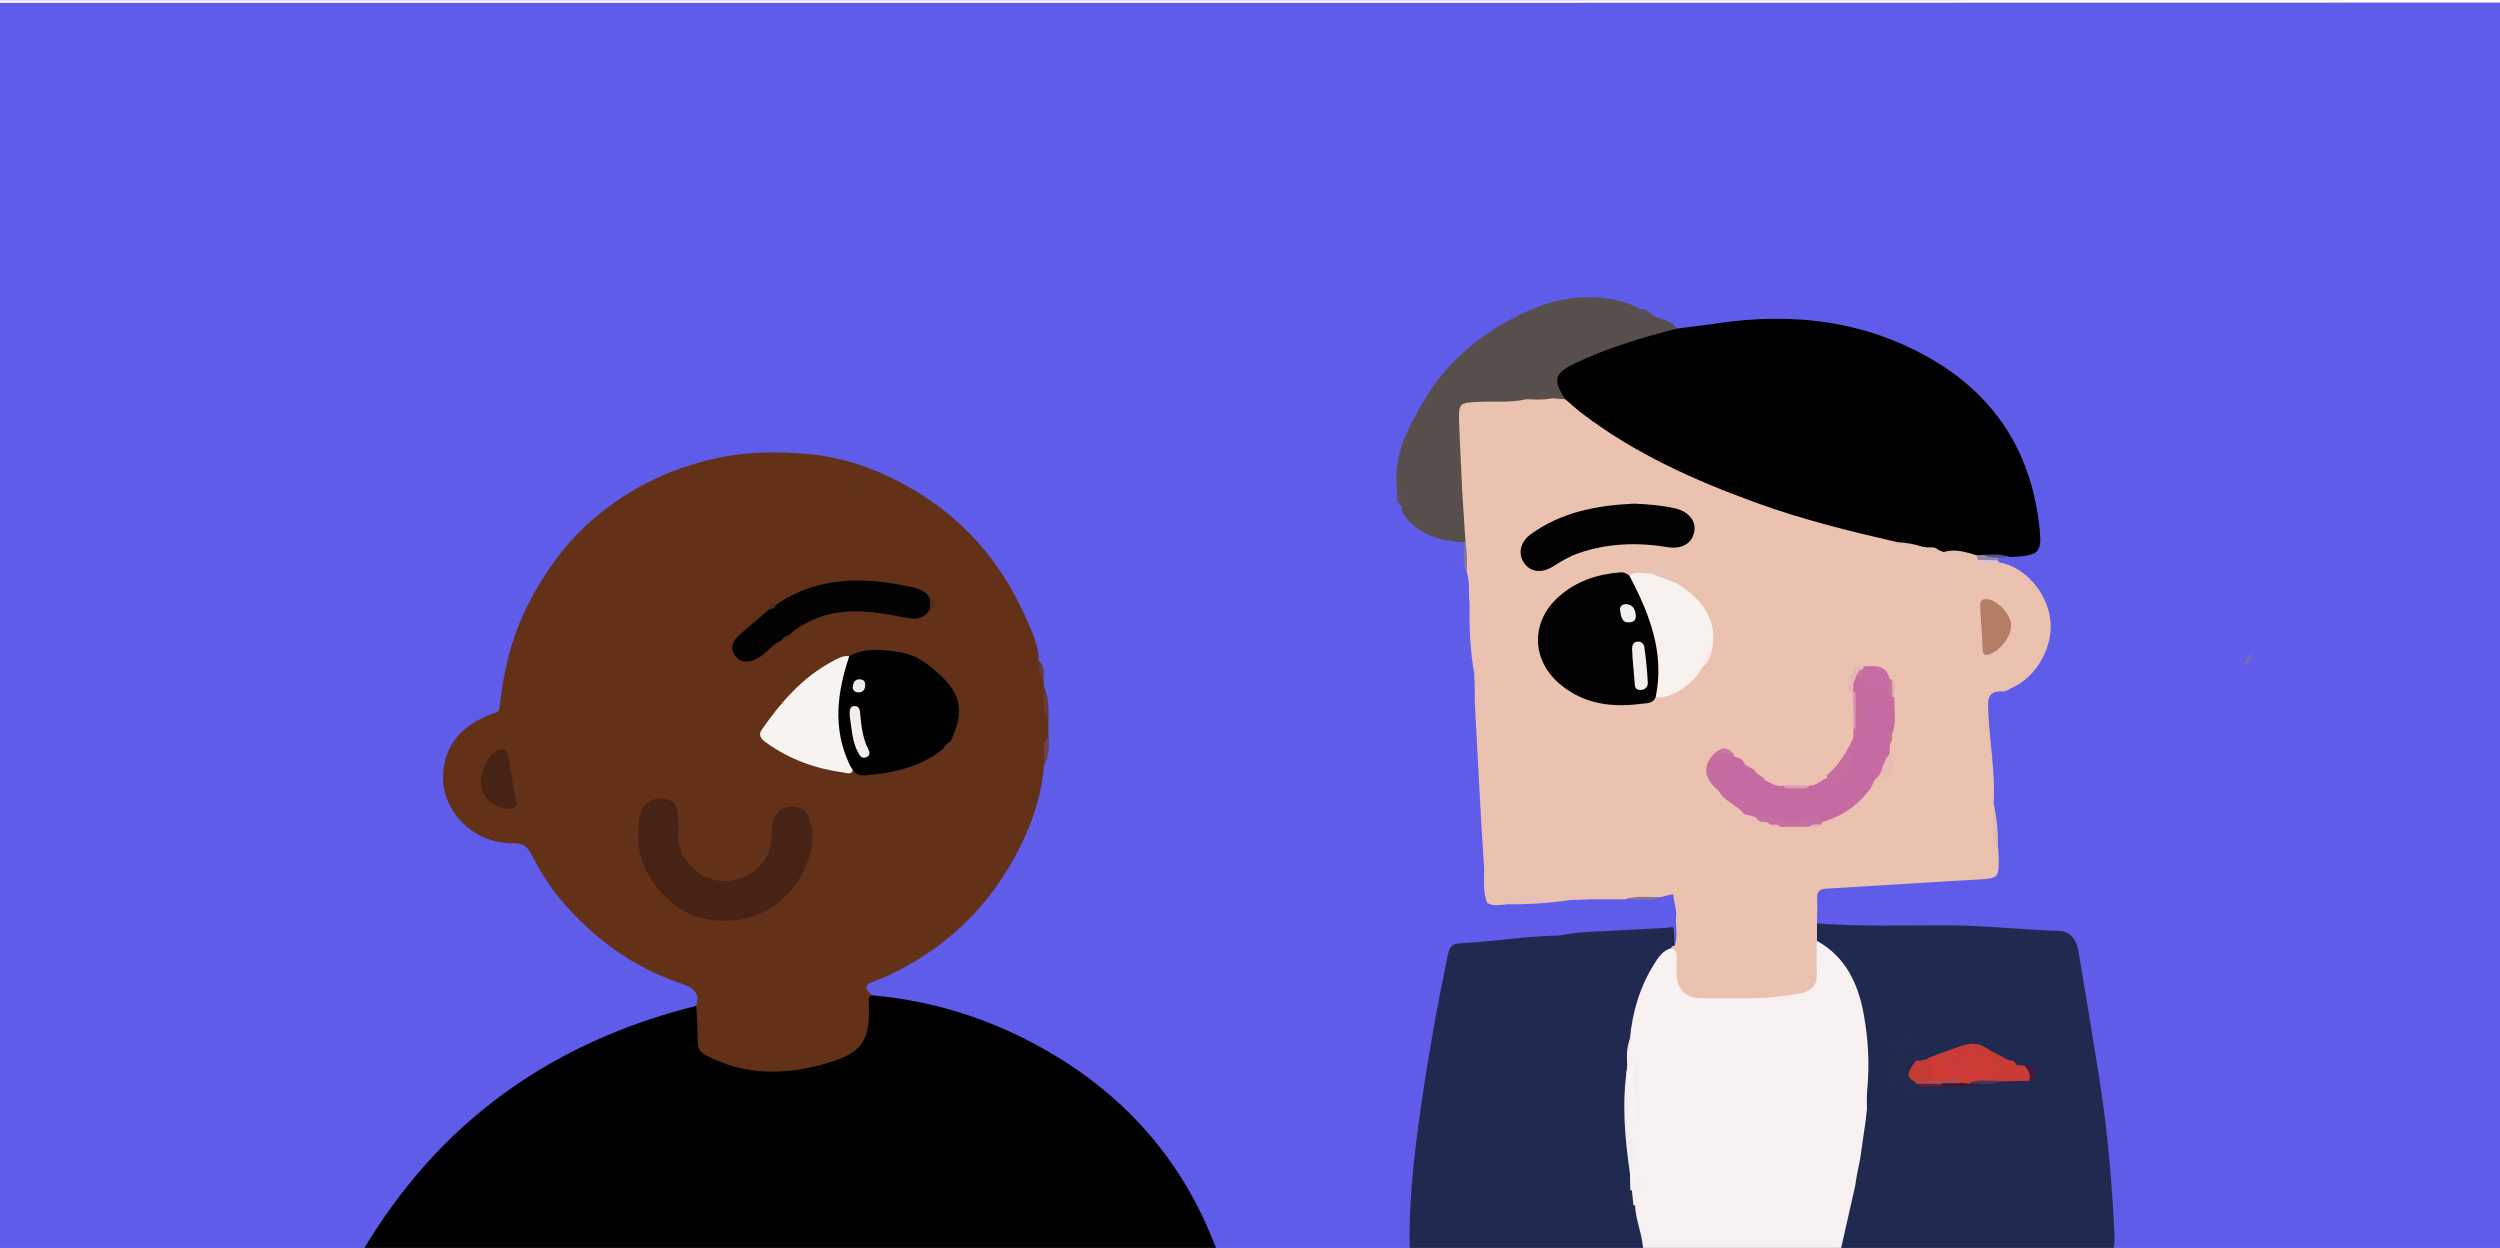 <svg width="595" height="297" viewBox="0 0 595 297" fill="none" xmlns="http://www.w3.org/2000/svg">
<rect x="0" y="0" width="595" height="297" fill="#808080" stroke="none"/>
<g clip-path="url(#clip0_5484_43208)">
<rect width="595" height="297" fill="#5F5CE9"/>
<g clip-path="url(#clip1_5484_43208)">
<path d="M207.622 236.895C223.51 238.287 238.213 243.336 251.732 251.605C266.795 260.827 278.434 273.347 286.134 289.344C287.498 292.178 288.606 295.115 289.842 298H86.159C104.313 267.139 131.144 248.024 165.701 239.394C166.937 240.399 166.654 241.816 166.705 243.104C166.988 250.059 167.194 250.549 173.915 252.481C183.262 255.186 192.378 254.387 201.133 249.956C204.867 248.076 206.798 245.396 206.18 241.094C206.025 240.09 205.948 239.034 206.077 238.029C206.18 237.179 206.412 236.303 207.622 236.87V236.895Z" fill="#010101"/>
<path d="M432.393 219.79C442.667 220.512 452.942 220.254 463.216 220.228C472.177 220.228 481.035 221.285 489.97 221.542C492.906 221.619 494.245 223.861 494.682 226.437C496.408 236.535 498.03 246.633 499.652 256.731C501.583 268.89 502.639 281.152 503.231 293.44C503.309 294.986 503.334 296.532 502.768 298H437.955C437.286 296.712 437.646 295.372 437.955 294.11C438.985 290.091 438.985 285.789 440.942 282.003C440.788 281.307 442.487 283.007 441.663 281.436C441.38 280.895 441.148 280.328 441.122 279.684C441.38 278.035 440.839 276.129 442.667 275.021C443.414 275.202 442.951 276.103 443.414 276.361C443.208 275.227 442.616 274.197 442.255 273.064C442.178 270.822 442.255 268.633 443.388 266.598C443.44 266.16 444.367 267.036 444.109 266.082C443.878 265.258 443.62 264.434 443.44 263.584C443.157 262.064 443.234 260.544 443.388 258.998C444.187 251.064 443.44 243.284 440.968 235.685C439.861 232.259 437.723 229.579 435.174 227.132C434.067 226.076 432.882 225.097 431.955 223.861C431.415 222.418 431.209 221.001 432.393 219.765V219.79Z" fill="#202A50"/>
<path d="M335.522 298C335.213 286.897 336.423 275.897 337.968 264.923C339.745 252.249 342.011 239.678 344.612 227.132C345.024 225.226 345.668 224.608 347.547 224.505C355.427 224.093 363.229 222.779 371.134 222.65C374.868 222.083 378.731 222.856 382.413 221.568C387.228 221.31 392.018 221.053 396.833 220.821C397.399 220.795 398.352 220.126 398.378 221.491C397.914 222.676 398.249 223.938 398.172 225.149C398.223 225.458 398.172 225.767 398.017 226.05C392.507 230.919 390.498 237.462 389.185 244.341C388.979 245.448 388.825 246.556 388.593 247.638C387.975 249.596 388.387 251.605 388.181 253.589C388.181 253.949 388.078 254.284 388.001 254.645C387.46 260.518 387.305 266.366 388.129 272.214C388.438 274.326 387.923 276.49 388.696 278.551C388.953 279.916 388.876 281.307 388.902 282.698C388.979 283.935 388.619 285.249 389.468 286.382C389.649 286.665 389.803 286.949 389.932 287.258C390.73 289.654 391.065 292.152 391.657 294.574C391.94 295.759 392.043 296.97 391.116 297.974H335.574L335.522 298Z" fill="#202A50"/>
<path d="M391.065 298C391.116 294.213 389.314 290.735 389.159 286.974C387.769 285.3 389.365 284.089 389.906 282.595C389.468 282.93 389.262 283.368 388.799 283.471C388.49 283.471 388.232 283.419 388.001 283.239C388.001 281.899 387.949 280.534 387.923 279.195C388.181 270.771 386.147 262.399 387.28 253.923L387.151 253.743L387.28 253.563C388.232 251.553 387.151 249.312 387.923 247.277C388.49 240.914 390.267 234.912 393.666 229.476C394.67 227.854 395.777 226.179 397.837 225.612C398.661 225.355 399.228 225.612 399.614 226.385C399.923 227.029 400 227.75 400.077 228.472C400.824 236.406 400.901 236.509 408.961 236.483C414.6 236.483 420.24 236.664 425.853 235.788C430.643 235.041 431.338 234.294 431.441 229.502C431.492 227.622 430.926 225.561 432.419 223.912C439.295 227.725 442.23 234.113 443.569 241.378C444.651 247.329 444.985 253.382 444.393 259.462C444.239 260.982 444.342 262.527 444.342 264.073C444.445 264.846 444.779 265.644 444.084 266.314L443.08 273.295C443.234 273.888 443.415 274.48 442.874 274.996C442.539 276.696 442.204 278.37 441.87 280.07C441.998 280.663 442.204 281.255 441.638 281.771C440.428 287.155 439.217 292.564 437.981 297.948H391.065V298Z" fill="#F7F2F1"/>
<path d="M605.228 298C605.228 200.135 605.228 102.27 605.305 4.431C605.305 1.262 604.507 0.618 601.442 0.618C396.962 0.696 192.507 0.67 -11.974 0.67C-11.845 0.489 -12.283 0.026 -11.665 0.052C-10.841 0.077 -10.017 0.052 -9.193 0.052C194.824 0.052 398.841 0.077 602.859 0C605.253 0 605.923 0.309 605.923 2.937C605.846 100.364 605.846 197.791 605.82 295.218C605.82 296.119 606.541 297.304 605.253 298H605.228Z" fill="white"/>
<path d="M207.622 236.896C207.133 237.05 206.721 237.205 206.746 237.926C207.261 248.024 205.382 250.806 195.21 253.486C186.043 255.881 176.979 255.804 168.276 251.296C166.757 250.523 166.164 249.982 166.087 247.973C165.984 245.139 165.907 242.254 165.701 239.394C166.757 235.994 164.594 234.912 161.916 234.01C150.508 230.146 141.213 223.268 133.436 214.123C130.604 210.8 128.466 207.116 126.458 203.329C125.454 201.423 124.475 200.65 122.312 200.702C112.064 200.856 105.034 192.407 105.446 184.498C105.781 178.135 108.845 172.983 117.317 169.815C118.089 169.531 118.759 169.583 118.887 168.424C119.377 164.07 120.072 159.768 121.231 155.492C123.368 147.532 127.076 140.396 131.865 133.724C136.526 127.258 142.32 121.977 148.963 117.778C155.53 113.631 162.662 110.771 170.387 109.071C177.829 107.448 185.271 107.422 192.687 108.092C201.004 108.865 208.832 111.724 216.094 115.795C228.891 122.982 238.161 133.492 244.084 146.888C245.526 150.185 247.251 153.508 247.225 157.269C247.843 158.454 247.483 159.923 248.307 161.056C248.358 161.855 248.41 162.653 248.461 163.452C249.157 165.899 248.255 168.578 249.517 170.922C249.517 172.339 249.517 173.782 249.517 175.199C248.642 177.414 249.054 179.836 248.487 182.103C247.74 191.248 244.341 199.543 239.603 207.245C232.883 218.193 223.535 226.36 211.896 231.924C210.635 232.516 209.296 233.109 208.06 233.547C205.33 234.526 206.051 235.505 207.493 236.87L207.622 236.896Z" fill="#633018"/>
<path d="M432.394 223.964C432.394 226.54 432.239 229.116 432.394 231.666C432.574 234.474 431.261 235.839 428.66 236.354C424.128 237.256 419.545 237.668 414.935 237.591C411.536 237.539 408.163 237.617 404.764 237.591C401.211 237.539 399.099 235.401 399.048 231.872C399.048 230.533 399.048 229.193 399.048 227.879C399.048 226.9 398.944 226.024 397.811 225.689C397.811 225.535 397.811 225.38 397.889 225.252C398.043 224.942 398.249 224.891 398.558 225.071C399.537 222.547 398.532 219.893 398.996 217.343C398.713 216.132 399.717 216.055 400.438 215.823C401.159 215.591 401.828 215.411 401.751 214.458C400.412 213.53 399.511 211.418 397.348 212.964C396.653 213.144 395.932 213.35 395.236 213.53C392.404 214.252 389.469 213.324 386.61 214.046C383.778 214.046 380.945 214.046 378.113 214.046C377.417 213.196 376.207 213.711 375.46 213.015C374.945 212.552 374.971 211.521 374.327 211.444C373.684 211.367 373.89 212.371 373.504 212.783C373.323 213.015 373.091 213.196 372.834 213.324C370.903 213.891 369.332 212.242 367.452 212.5C366.242 212.655 364.98 212.217 363.847 212.989C363.59 213.118 363.306 213.221 363.023 213.273C360.603 213.015 360.345 211.315 360.68 209.357C359.598 209.538 359.186 210.336 358.517 210.723C357.796 211.263 356.483 210.929 356.354 212.268C355.865 213.402 355.736 214.896 353.959 214.818C352.749 212.011 353.393 208.997 353.187 206.086C352.337 193.566 351.77 181.02 351.075 168.475C351.719 167.625 351.745 166.8 350.998 166.002V163.555C351.77 162.705 351.873 161.88 350.921 161.082C350.818 160.927 350.818 160.772 350.921 160.618C350.612 156.187 350.354 151.756 350.354 147.325C350.354 146.14 350.612 144.878 349.788 143.796C349.427 141.272 349.917 138.696 349.118 136.223C348.475 133.853 349.041 131.457 348.758 129.061C346.955 126.305 347.522 123.188 347.522 120.199C347.522 118.782 347.676 117.366 347.161 116C346.826 113.939 347.161 111.853 346.878 109.792C347.007 106.623 346.183 103.481 346.26 100.312C346.337 96.139 347.625 94.773 351.771 94.671C355.556 94.567 359.341 94.748 363.1 94.129C365.135 94.233 367.169 94.181 369.203 94.155C370.259 94.001 371.289 94.207 372.319 94.336C373.246 94.542 373.993 95.083 374.714 95.675C384.035 103.584 394.747 109.148 405.897 113.939C419.699 119.89 433.964 124.27 448.668 127.335C449.775 127.567 450.882 127.747 451.861 128.391C453.457 129.937 455.543 129.138 457.397 129.473C457.68 129.499 457.963 129.576 458.247 129.679C459.225 130.22 460.255 130.555 461.414 130.401C461.981 130.452 462.521 130.555 463.062 130.658C465.483 131.637 468.109 131.843 470.529 132.822C470.838 132.822 471.122 132.899 471.405 132.951C472.898 133.234 474.521 132.745 475.834 133.853C481.731 134.831 487.087 140.756 487.962 147.3C488.812 153.611 484.847 160.927 479.182 163.529C478.332 163.915 477.482 164.611 476.632 164.559C472.821 164.379 473.104 166.775 473.207 169.377C473.516 176.641 474.907 183.854 474.495 191.17C475.113 194.699 474.495 198.332 475.551 201.809C475.602 202.531 475.679 203.252 475.679 203.973C475.834 208.893 475.576 209.074 470.632 209.331C458.633 210.001 446.659 210.826 434.66 211.495C432.857 211.598 432.42 212.345 432.471 213.968C432.574 215.926 432.471 217.884 432.445 219.816C432.445 221.207 432.445 222.598 432.445 223.989L432.394 223.964Z" fill="#EBC2B0"/>
<path d="M462.572 131.405C462.135 131.225 461.697 131.019 461.259 130.839C460.358 130.195 459.225 130.942 458.324 130.272L458.066 130.143L457.783 130.195C455.749 129.602 453.483 130.195 451.551 129.035C440.196 126.433 428.866 123.626 417.896 119.633C403.219 114.3 389.056 107.937 376.542 98.406C375.151 97.35 373.889 96.165 372.55 95.031C368.894 92.378 368.945 88.642 372.834 86.556C380.353 82.511 388.464 80.038 396.704 77.926C397.528 77.72 398.326 77.746 399.073 78.209C402.214 77.797 405.356 77.462 408.497 76.973C426.883 74.242 444.496 76.329 460.615 86.015C475.576 95.005 483.687 108.607 485.438 125.944C485.979 131.431 485.232 132.101 479.722 132.513C479.207 132.565 478.692 132.513 478.177 132.539C476.271 131.792 474.546 133.183 472.666 132.925C471.997 132.925 471.327 132.822 470.658 132.693C467.98 132.178 465.379 131.173 462.572 131.405V131.405Z" fill="#010101"/>
<path d="M399.073 78.21C390.756 80.374 382.516 82.795 374.713 86.53C369.924 88.823 369.512 90.472 372.55 95.031C371.495 94.954 370.439 94.877 369.383 94.8C367.375 94.8 365.34 94.439 363.332 95.006C359.521 95.907 355.607 95.469 351.744 95.65C347.341 95.856 347.135 95.959 347.264 100.467C347.367 103.61 347.547 106.778 347.676 109.921C347.367 112.832 347.65 115.717 347.573 118.628C347.573 117.675 347.238 116.696 347.933 115.82C348.217 120.225 348.5 124.631 348.783 129.01C348.654 129.01 348.5 129.036 348.371 129.061C343.067 128.726 338.174 127.542 334.595 123.162C333.874 122.286 333.565 121.488 333.616 120.457C332.767 119.324 333.436 117.752 332.535 116.645C331.402 108.453 335.161 101.678 339.075 95.083C344.921 85.268 353.727 78.442 363.898 73.908C371.314 70.61 379.554 69.528 387.691 72.311C388.644 72.62 389.52 73.135 390.421 73.573C390.73 75.041 392.172 74.088 392.867 74.706C394.721 76.226 397.682 75.814 399.073 78.21V78.21Z" fill="#564F4B"/>
<path d="M358.336 210.414C358.388 209.357 359.263 208.894 359.907 208.327C360.37 207.889 361.04 207.889 361.581 208.327C362.018 208.688 362.147 209.306 361.864 209.692C360.525 211.599 361.684 212.32 363.28 212.912C363.95 214.999 362.353 214.587 361.246 214.767C360.267 214.922 359.057 213.84 358.31 215.282C356.817 215.36 355.272 215.798 353.907 214.819C354.551 213.762 355.22 212.732 355.864 211.676C356.431 210.748 357.744 211.341 358.336 210.439V210.414Z" fill="#EAC3AE"/>
<path d="M358.337 215.231C358.517 214.406 356.946 213.943 357.693 213.17C358.362 212.5 359.083 213.273 359.83 213.634C361.066 214.226 362.534 214.844 363.281 212.861C364.645 211.727 365.959 212.706 367.323 212.861C369.229 213.118 371.134 213.453 373.04 213.556C373.4 213.659 373.684 213.865 373.89 214.175C368.74 214.973 363.538 215.308 358.337 215.205V215.231Z" fill="#E7BFB6"/>
<path d="M349.761 143.77C351.229 144.054 350.946 145.239 350.946 146.192C350.946 150.983 350.92 155.775 350.894 160.566C349.916 155.002 349.658 149.386 349.761 143.745V143.77Z" fill="#EABFB5"/>
<path d="M397.347 212.964C396.498 212.139 396.935 211.676 397.862 211.676C399.871 211.676 401.622 212.346 402.806 214.097C400.463 216.854 399.691 216.648 398.223 212.887C397.94 212.887 397.656 212.912 397.373 212.938L397.347 212.964Z" fill="#E9C3AC"/>
<path d="M475.499 201.784C474.083 201.449 474.392 200.29 474.366 199.337C474.366 196.606 474.392 193.875 474.418 191.17C475.293 194.674 475.602 198.203 475.474 201.81L475.499 201.784Z" fill="#DFBDBB"/>
<path d="M382.412 221.594C381.769 222.83 380.61 222.753 379.451 222.753C376.67 222.727 373.915 222.701 371.134 222.676C374.842 221.903 378.627 221.671 382.412 221.594Z" fill="#1F2C54"/>
<path d="M398.197 212.912C399.279 215.05 400.669 215.9 402.781 214.123C403.502 217.523 399.948 215.9 398.996 217.343C398.738 215.875 398.455 214.406 398.197 212.938V212.912Z" fill="#EEC0B5"/>
<path d="M248.59 182.128C248.719 179.81 247.56 177.285 249.62 175.225C249.723 177.595 249.697 179.939 248.59 182.128Z" fill="#6B414B"/>
<path d="M249.594 170.948C247.302 168.733 248.899 165.951 248.538 163.478C249.62 165.873 249.491 168.424 249.594 170.948Z" fill="#653A3F"/>
<path d="M373.89 214.2C373.632 214.149 373.375 214.072 373.117 214.02C372.782 213.634 372.782 213.247 373.143 212.887C373.967 212.217 374.791 212.217 375.615 212.887C376.593 212.99 377.829 212.526 378.087 214.072C376.696 214.123 375.28 214.175 373.89 214.2Z" fill="#EEBFB7"/>
<path d="M392.867 74.706C392.584 74.809 392.249 74.809 392.043 74.99C391.348 75.582 390.549 76.381 389.751 75.582C389.03 74.861 390.601 74.397 390.421 73.573C391.476 73.418 392.197 74.037 392.867 74.706Z" fill="#574F57"/>
<path d="M386.61 214.046C389.443 213.093 392.353 213.582 395.237 213.531C392.43 214.716 389.494 213.917 386.61 214.046Z" fill="#80739B"/>
<path d="M533.745 158.274C534.492 157.192 535.11 156.29 535.908 155.157C535.942 157.012 535.221 158.051 533.745 158.274Z" fill="#7470B2"/>
<path d="M348.371 129.061C348.371 129.061 348.629 128.932 348.783 129.01C349.169 131.405 349.195 133.801 349.066 136.223C347.753 133.956 348.809 131.431 348.371 129.061V129.061Z" fill="#83749D"/>
<path d="M470.477 132.152C471.07 132.127 471.636 132.075 472.228 132.049C473.258 132.796 474.649 131.946 475.653 132.771C475.576 132.977 475.524 133.157 475.447 133.363C473.851 133.75 472.28 133.878 470.709 133.286H470.683C470.297 132.977 470.271 132.616 470.477 132.178V132.152Z" fill="#9785A3"/>
<path d="M332.509 116.645C334.569 117.417 333.333 119.143 333.591 120.457C332.149 119.504 332.381 118.061 332.509 116.645Z" fill="#575057"/>
<path d="M248.384 161.082C246.401 160.283 247.534 158.609 247.303 157.295C248.384 158.351 248.616 159.639 248.384 161.082Z" fill="#653A3E"/>
<path d="M350.895 161.056C352.208 160.515 352.208 161.365 352.182 162.267C352.156 163.04 352.388 164.096 350.972 163.555C350.972 162.731 350.92 161.906 350.895 161.082V161.056Z" fill="#EABFB5"/>
<path d="M475.653 132.745C474.495 132.616 473.259 132.797 472.229 132.024C474.237 132.024 476.246 131.792 478.177 132.539C477.327 132.59 476.503 132.668 475.653 132.719V132.745Z" fill="#4F508E"/>
<path d="M470.71 133.26C472.281 133.286 473.877 133.312 475.448 133.338C475.577 133.492 475.654 133.672 475.757 133.853C474.083 133.698 472.255 134.574 470.71 133.26V133.26Z" fill="#D8C1D7"/>
<path d="M350.972 165.977C352.645 166.749 352.671 167.574 351.049 168.45C351.023 167.625 350.997 166.801 350.972 165.977Z" fill="#EABFB5"/>
<path d="M398.558 225.046C398.326 225.097 398.12 225.175 397.889 225.226C397.966 223.964 397.425 222.65 398.378 221.517C398.429 222.702 398.507 223.887 398.558 225.046Z" fill="#23223F"/>
<path d="M459.044 251.734C461.851 250.703 464.632 249.57 467.516 248.72C469.164 248.23 470.915 248.256 472.537 249.312C474.314 250.446 476.22 251.347 478.074 252.352C477.893 254.104 479.001 253.692 479.979 253.485C480.571 253.511 481.164 253.563 481.73 253.588C483.224 254.439 484.434 255.392 482.915 257.221L475.627 257.375C475.215 257.633 474.752 257.607 474.314 257.478C473.413 256.706 471.379 257.092 471.765 254.98C472.203 254.31 473.49 254.001 472.718 252.713C472.228 253.305 472.718 254.129 472.125 254.619C471.301 255.675 470.117 254.851 469.138 255.237C467.13 255.237 465.147 255.134 463.37 254.078C462.598 253.588 461.774 253.202 460.847 253.151C460.435 253.099 460.049 252.996 459.688 252.79C459.302 252.558 459.147 252.172 459.019 251.759L459.044 251.734Z" fill="#C93B37"/>
<path d="M460.796 258.586C460.512 259.307 462.006 259.668 461.208 260.389C460.615 260.956 459.946 260.853 459.354 260.183C459.045 259.823 458.452 259.488 458.015 259.539C454.41 259.797 452.942 258.148 453.354 254.645C453.431 254.026 453.277 253.408 452.762 252.996C453.431 250.497 454.822 252.146 455.98 252.455C456.161 253.048 455.903 253.537 455.697 254.052C455.131 255.134 455.156 256.113 456.186 256.937C456.418 257.092 456.624 257.272 456.83 257.427C458.092 258.045 459.766 257.221 460.796 258.638V258.586Z" fill="#1F2B4D"/>
<path d="M451.243 257.298C450.702 254.052 450.47 251.09 451.217 248.385C451.706 246.556 453.895 247.509 455.672 247.947C452.17 248.513 451.526 250.265 452.504 253.331C452.736 254.026 452.685 255.907 451.268 257.324L451.243 257.298Z" fill="#1F2B4D"/>
<path d="M455.672 257.375C453.251 256.345 454.461 254.877 455.208 253.486C456.573 254.464 456.959 253.692 457.088 252.429C457.706 252.12 458.556 252.429 459.019 251.708C459.199 251.914 459.38 252.12 459.56 252.326C460.77 254.001 460.719 255.701 459.714 257.427C458.35 258.122 457.011 258.019 455.672 257.375Z" fill="#C43B33"/>
<path d="M479.979 253.486C479.67 255.134 478.357 255.186 477.456 254.516C476.4 253.743 476.683 252.739 478.1 252.352C479.001 252.275 479.593 252.739 480.005 253.486H479.979Z" fill="#CE3A2F"/>
<path d="M457.113 252.455C457.113 252.455 457.165 252.661 457.19 252.738C457.448 253.691 459.199 254.619 457.911 255.443C457.242 255.881 455.568 254.98 455.233 253.485C455.491 253.125 455.748 252.764 456.006 252.429C456.366 252.429 456.753 252.429 457.113 252.429V252.455Z" fill="#C53B3C"/>
<path d="M482.915 257.221C483.43 255.727 482.683 254.619 481.73 253.588C482.683 253.64 483.945 253.254 484.177 254.696C484.331 255.727 484.666 257.04 482.915 257.221V257.221Z" fill="#401C3A"/>
<path d="M474.366 257.169C474.778 257.246 475.216 257.298 475.628 257.375C474.495 258.303 473.13 257.736 471.894 257.916C470.864 258.431 469.808 258.303 468.778 257.968C468.778 256.654 469.783 256.654 470.658 256.474C471.92 256.628 473.207 256.499 474.366 257.169V257.169Z" fill="#473959"/>
<path d="M460.795 258.586C459.199 258.2 457.396 259.153 455.929 257.865C457.808 257.556 459.688 257.247 461.594 257.556C461.903 257.788 462.057 258.071 461.98 258.457C461.568 258.509 461.182 258.535 460.77 258.586H460.795Z" fill="#6D1B2C"/>
<path d="M462.006 258.483C462.006 258.328 462.032 258.174 462.057 257.993C462.135 257.865 462.238 257.736 462.315 257.633C463.551 256.86 464.941 257.143 466.28 257.118C466.718 257.118 467.156 257.195 467.594 257.324C467.877 257.427 468.109 257.581 468.315 257.787C468.469 258.071 468.418 258.303 468.16 258.509C466.1 258.509 464.04 258.509 462.006 258.509V258.483Z" fill="#4C1227"/>
<path d="M468.186 258.483C468.186 258.328 468.186 258.148 468.186 257.994C468.34 257.762 468.546 257.71 468.778 257.865C469.808 257.865 470.838 257.89 471.868 257.916C470.761 258.998 469.396 258.38 468.16 258.509L468.186 258.483Z" fill="#301E3B"/>
<path d="M442.848 275.047C442.925 274.481 442.976 273.914 443.054 273.347C443.749 274.326 443.62 275.356 443.131 277.005C442.976 275.975 442.899 275.511 442.848 275.047Z" fill="#1E2846"/>
<path d="M444.059 266.366C444.136 265.619 444.239 264.872 444.316 264.125C444.754 264.923 445.346 265.773 444.059 266.366Z" fill="#222845"/>
<path d="M441.612 281.822C441.69 281.256 441.767 280.689 441.844 280.122C442.436 280.818 442.565 281.771 442.127 282.389C441.741 282.904 441.793 282.028 441.612 281.822V281.822Z" fill="#202845"/>
<path d="M387.279 253.949C387.614 259.024 386.919 264.125 387.923 269.174C388.155 270.359 388.206 271.467 388.876 272.6C390.266 274.944 388.206 277.005 387.923 279.22C386.687 270.822 385.966 262.424 387.279 253.949V253.949Z" fill="#F4EEF0"/>
<path d="M357.615 225.484C355.272 227.261 352.234 225.587 349.813 227.081C349.762 227.106 348.809 226.437 348.938 225.458C351.77 224.943 354.68 225.329 357.615 225.484V225.484Z" fill="#1E2A4C"/>
<path d="M388.387 283.291C389.854 282.595 388.593 280.715 389.88 279.813C391.708 282.466 389.005 284.579 389.159 286.949C389.03 286.871 388.876 286.794 388.721 286.743C387.872 285.661 388.412 284.424 388.361 283.265L388.387 283.291Z" fill="#F4EEF0"/>
<path d="M385.657 266.314V257.994C385.657 257.994 385.863 257.994 385.966 257.994V266.34C385.966 266.34 385.76 266.34 385.657 266.314V266.314Z" fill="#212A4C"/>
<path d="M387.924 247.303C387.718 249.389 388.67 251.605 387.28 253.588C387.151 251.45 387.1 249.338 387.924 247.303Z" fill="#F4EEF0"/>
<path d="M388.387 283.29C388.516 284.45 388.619 285.609 388.747 286.768C387.357 285.841 388.258 284.424 388.001 283.265C388.129 283.29 388.258 283.316 388.387 283.316V283.29Z" fill="#252B43"/>
<path d="M390.138 251.991V267.061C388.902 266.057 389.082 265.052 389.237 264.279C390.035 260.466 387.228 256.525 390.138 251.991Z" fill="#F4EEF0"/>
<path d="M224.359 178.316C219.492 182.18 213.776 183.751 207.724 184.344C206.051 184.498 204.248 185.065 202.986 183.288C199.716 181.51 199.562 178.058 199.072 175.122C198.145 169.66 198.712 164.147 200.257 158.789C200.566 157.682 201.107 156.703 202.162 156.136C206.205 153.946 210.531 154.642 214.703 155.337C217.767 155.827 220.393 157.707 222.711 159.717C228.839 165.023 229.638 169.119 226.264 176.435C225.852 177.285 225.234 177.904 224.385 178.316H224.359Z" fill="#010101"/>
<path d="M161.452 197.25C160.756 203.664 165.417 208.585 170.619 209.538C176.979 210.697 183.494 205.906 183.648 199.44C183.7 197.817 183.622 196.22 184.395 194.648C185.348 192.742 186.712 191.815 188.772 191.943C191.013 192.072 192.249 193.566 192.867 195.524C194.154 199.594 193.021 203.536 191.322 207.116C186.79 216.622 176.927 221.001 166.705 218.425C159.675 216.648 153.109 209.048 152.104 201.81C151.77 199.44 151.77 197.199 152.13 194.854C152.671 191.583 154.551 189.857 157.769 190.089C160.988 190.295 161.374 192.613 161.426 195.138C161.426 195.859 161.426 196.58 161.426 197.302L161.452 197.25Z" fill="#472315"/>
<path d="M221.347 145.033C219.956 147.274 218.102 147.532 215.553 147.017C207.596 145.445 199.588 144.106 191.914 148.305C190.498 149.077 188.979 149.773 187.975 151.112C187.537 151.808 186.713 151.937 186.095 152.375C183.906 153.199 182.67 155.26 180.739 156.419C178.782 157.604 176.748 158.094 175.177 156.316C173.529 154.461 174.353 152.504 176.104 150.984C178.421 149 180.765 147.017 183.082 145.033C183.52 144.363 184.37 144.234 184.936 143.771C194.67 137.227 205.304 137.279 216.222 139.546C218.205 139.958 220.291 140.422 221.347 142.508C221.99 143.333 221.99 144.157 221.347 144.981V145.033Z" fill="#030303"/>
<path d="M202.137 156.161C199.227 164.791 198.12 173.395 202.214 181.999C202.42 182.463 202.729 182.875 202.986 183.313C202.549 184.472 201.596 183.957 200.875 183.88C194.103 182.952 187.845 180.737 182.283 176.693C181.202 175.894 180.352 175.018 181.305 173.653C185.837 167.135 190.987 161.21 198.12 157.398C199.356 156.728 200.617 155.955 202.137 156.187V156.161Z" fill="#F7F3F0"/>
<path d="M120.407 192.432C117.574 191.943 115.385 190.526 114.639 187.667C113.866 184.653 115.9 179.835 118.141 178.728C119.48 178.058 120.535 178.161 120.922 179.861C121.72 183.416 121.952 187.1 122.904 190.655C123.291 192.046 121.874 192.716 120.407 192.432Z" fill="#472315"/>
<path d="M202.06 116.001C203.399 115.279 204.738 115.202 206.437 115.897C204.789 117.031 203.424 116.748 202.06 116.001Z" fill="#5C3613"/>
<path d="M221.347 145.033C221.347 144.208 221.347 143.384 221.347 142.56C223.046 143.384 223.046 144.208 221.347 145.033Z" fill="#542C1D"/>
<path d="M224.359 178.316C224.823 177.517 225.415 176.873 226.239 176.435C226.394 177.826 225.75 178.47 224.359 178.316Z" fill="#5C3328"/>
<path d="M184.936 143.797C184.55 144.569 183.932 144.982 183.082 145.059C183.134 143.797 184.009 143.771 184.936 143.797Z" fill="#522921"/>
<path d="M186.095 152.4C186.481 151.653 187.099 151.215 187.974 151.138C187.949 152.426 187.047 152.452 186.095 152.4Z" fill="#533020"/>
<path d="M394.052 165.951C393.408 167.496 391.915 167.342 390.679 167.496C383.675 168.449 377.005 167.599 371.366 162.911C364.362 157.115 364.259 147.867 371.083 141.916C375.229 138.284 380.198 136.635 385.657 136.223C386.584 136.146 387.202 136.506 387.82 137.047C388.438 137.253 388.876 137.665 389.211 138.181C393.151 144.878 395.726 152.014 395.648 159.897C395.648 161.984 395.648 164.199 394.052 165.951V165.951Z" fill="#020202"/>
<path d="M447.278 184.498C446.891 184.911 446.479 185.349 446.093 185.761C445.501 186.224 445.012 186.74 445.269 187.59C442.308 191.583 438.445 194.313 433.656 195.679C432.471 195.292 431.39 195.318 430.154 195.833C428.145 196.658 425.854 196.658 423.897 195.936C421.811 195.163 419.802 194.957 417.691 195.035C416.583 195.138 415.76 194.648 415.142 193.772C413.365 191.583 410.404 190.707 408.987 188.156C408.112 186.714 409.476 185.89 409.888 184.859C410.069 184.808 410.12 184.705 410.017 184.55C409.992 184.73 409.863 184.833 409.631 184.833C409.142 184.833 408.781 184.627 408.55 184.241C408.009 183.056 408.009 181.897 408.73 180.763C409.94 179.681 411.382 179.965 412.798 180.068C413.854 180.377 414.936 180.609 415.219 181.897C415.734 183.107 417.073 183.623 417.588 184.885C418.18 186.353 419.339 184.55 420.188 185.117C421.605 185.323 422.815 186.173 424.205 186.431C424.592 186.559 424.978 186.74 425.338 186.946C426.729 187.59 428.12 187.564 429.536 186.997C429.896 186.791 430.257 186.611 430.643 186.431C432.059 185.838 433.372 184.911 434.995 184.911C437.776 185.246 439.321 184.138 439.939 181.407C440.351 179.552 440.351 177.595 441.02 175.766L441.123 173.421C441.304 173.164 441.458 172.906 441.561 172.623C441.896 170.459 441.303 168.269 441.947 166.131C442.282 165.719 442.72 165.616 443.209 165.667C443.492 165.77 443.724 165.951 443.904 166.208C444.368 167.883 443.956 169.609 444.136 170.948C444.265 169.635 443.93 167.934 444.316 166.26C444.471 166.002 444.677 165.796 444.934 165.667C447.406 165.745 447.844 167.393 447.844 169.3C447.947 168.295 447.715 167.187 447.638 166.08C447.69 165.307 447.818 164.585 448.462 164.07C449.595 163.71 449.981 164.534 450.393 165.307C450.548 165.539 450.702 165.77 450.882 166.002C450.754 168.887 451.475 171.824 450.342 174.632C449.621 175.328 450.342 176.332 449.801 177.054C449.775 177.852 449.724 178.651 449.698 179.475C449.312 181.33 449.131 183.288 447.303 184.473L447.278 184.498Z" fill="#C66BA2"/>
<path d="M388.876 119.865C392.095 119.994 395.365 120.251 398.584 120.972C401.854 121.694 403.682 123.935 403.245 126.459C402.781 129.242 400.412 130.787 396.884 130.221C389.649 129.036 382.567 129.267 375.615 131.689C373.478 132.436 371.546 133.595 369.641 134.806C366.808 136.583 364.105 136.146 362.611 133.801C361.246 131.637 361.864 128.933 364.388 127.104C371.675 121.848 380.07 120.277 388.876 119.865V119.865Z" fill="#030202"/>
<path d="M394.052 165.951C396.241 155.389 392.584 146.115 387.82 137.047C389.365 135.708 391.194 136.661 392.893 136.455C395.442 135.939 397.193 137.537 399.073 138.825C404.506 142.277 408.498 146.579 407.648 153.637C406.515 155.157 406.077 156.986 405.279 158.66C403.09 162.911 397.605 166.466 394.026 165.951H394.052Z" fill="#F8F2EE"/>
<path d="M478.641 148.742C478.744 151.396 476.092 154.874 473.465 155.724C472.384 156.084 471.972 155.852 471.894 154.745C471.714 151.293 471.482 147.841 471.276 144.389C471.199 143.152 471.56 142.431 473.002 142.611C475.525 142.921 478.538 146.166 478.641 148.768V148.742Z" fill="#B57D65"/>
<path d="M424.36 187.023C422.712 187.306 421.45 186.327 420.085 185.709C419.261 184.885 417.227 185.297 417.587 183.262C418.592 183.21 419.467 183.365 420.343 184.06C421.244 184.782 422.222 184.704 422.531 183.262C422.763 183.056 422.995 182.824 423.304 182.772C424.926 182.489 426.574 182.747 428.016 182.644C426.754 182.36 425.132 183.236 423.793 182.025C424.308 180.042 425.93 180.943 427.115 180.815C428.325 180.686 429.561 180.84 430.797 180.763C432.703 180.66 434.145 180.918 433.552 183.391C433.243 184.627 434.145 184.395 434.84 184.473C434.994 184.601 435.046 184.73 435.02 184.859C434.994 185.014 434.969 185.065 434.917 185.065C433.449 185.632 432.368 187.074 430.617 186.997C430.076 187.306 429.535 187.461 428.917 187.255C427.862 185.812 426.78 185.117 425.647 187.203C425.209 187.306 424.797 187.255 424.411 186.997L424.36 187.023Z" fill="#ECC0B2"/>
<path d="M449.054 164.147C448.384 164.611 448.487 165.332 448.461 166.002C447.225 167.239 445.989 164.431 444.753 166.002C444.341 166.363 443.929 166.363 443.517 166.002C442.59 164.74 441.612 163.529 441.226 161.983C441.226 161.7 441.251 161.442 441.38 161.185C441.844 160.438 442.719 160.026 443.028 159.15C443.183 158.969 443.363 158.789 443.543 158.609C446.17 158.48 448.951 158.068 449.749 161.649C450.393 162.731 450.315 163.606 449.028 164.147H449.054Z" fill="#C66CA2"/>
<path d="M434.865 185.091C434.865 184.885 434.865 184.678 434.788 184.498C437.621 182.128 439.475 179.088 440.994 175.791C440.968 179.191 441.56 182.643 438.445 185.4C436.797 186.842 435.921 186.585 434.84 185.091H434.865Z" fill="#C66E9F"/>
<path d="M417.588 194.365C420.06 194.442 422.48 194.236 424.926 195.395C426.317 196.065 428.377 196.013 430.128 194.88C431.853 193.746 433.089 194.21 433.63 195.653C433.63 195.833 433.604 195.988 433.578 196.168C432.703 196.992 431.441 196.116 430.54 196.786H423.767C423.046 196.194 422.042 196.863 421.296 196.245C420.652 195.472 419.725 195.653 418.875 195.575C418.489 195.112 417.253 195.575 417.562 194.39L417.588 194.365Z" fill="#C5719F"/>
<path d="M412.772 180.068C411.69 181.304 410.248 180.634 408.961 180.815C408.162 182.051 407.879 183.288 408.961 184.524H410.197C410.609 185.993 409.347 186.92 408.986 188.156C405.613 185.477 405.175 182.412 407.75 179.604C409.398 178.264 411.021 178.728 412.669 179.604C412.72 179.758 412.746 179.939 412.772 180.093V180.068Z" fill="#C46EA0"/>
<path d="M373.169 212.887C373.169 213.273 373.169 213.66 373.143 214.02C369.77 214.432 366.5 213.917 363.307 212.887C365.418 210.414 368.045 211.676 370.388 212.14C371.263 212.32 372.165 212.912 373.169 212.887V212.887Z" fill="#EAC3AE"/>
<path d="M447.277 184.498C448.101 182.849 448.385 180.943 449.672 179.5C449.955 180.016 450.29 180.505 450.548 181.046C451.14 182.334 451.088 183.468 450.136 184.678C448.951 186.173 448.23 184.421 447.277 184.498Z" fill="#E9BBB2"/>
<path d="M423.767 182.025H431.956C431.956 182.438 431.956 182.85 431.956 183.262C428.814 183.262 425.673 183.262 422.531 183.262C422.557 182.463 422.969 182.051 423.767 182.025Z" fill="#E9C3AD"/>
<path d="M399.073 138.824C397.013 138.026 394.953 137.253 392.893 136.454C393.742 134.213 395.313 134.935 396.523 135.81C397.553 136.558 398.223 137.794 399.073 138.824Z" fill="#E9C3B7"/>
<path d="M470.477 132.153C470.555 132.513 470.632 132.9 470.684 133.26C470.117 133.441 469.216 133.93 469.036 133.75C467.259 131.818 464.555 132.591 462.572 131.406C465.302 130.53 467.877 131.406 470.477 132.153V132.153Z" fill="#E6C1AB"/>
<path d="M464.015 136.97C461.465 137.743 458.89 137.768 456.315 137.073C458.839 136.145 461.414 136.403 464.015 136.97Z" fill="#EEC0B3"/>
<path d="M417.613 183.288C418 184.55 419.648 184.524 420.111 185.735C415.914 187.718 416.558 183.545 415.219 181.896C416.017 182.36 416.815 182.824 417.639 183.288H417.613Z" fill="#C46E9F"/>
<path d="M417.587 194.365C418.025 194.751 418.463 195.163 418.901 195.55C415.682 197.224 415.27 197.095 414.472 194.159C414.472 194.081 414.909 193.875 415.115 193.747C415.939 193.953 416.738 194.159 417.562 194.365H417.587Z" fill="#ECBEB7"/>
<path d="M443.543 158.609C443.492 158.789 443.466 158.969 443.466 159.15C442.977 159.871 442.513 160.644 441.664 161.03C441.612 161.21 441.586 161.416 441.612 161.623C441.226 162.55 442.101 163.632 441.329 164.534C441.2 164.611 441.097 164.688 440.968 164.765C439.217 164.224 439.552 162.679 440.067 161.829C440.865 160.515 440.865 157.99 443.543 158.609Z" fill="#E7B7B5"/>
<path d="M375.641 212.861C374.817 212.861 373.993 212.861 373.169 212.861C373.246 211.779 372.937 210.671 373.529 209.538C375.332 209.976 375.744 211.238 375.641 212.861V212.861Z" fill="#EAC3AE"/>
<path d="M405.305 158.66C405.099 156.522 405.948 154.873 407.674 153.637C407.262 155.491 406.978 157.398 405.305 158.66Z" fill="#FBEDE5"/>
<path d="M347.959 115.794C347.882 116.67 347.804 117.52 347.701 118.396C347.444 115.562 346.774 112.729 347.676 109.921C347.779 111.879 347.856 113.837 347.959 115.794V115.794Z" fill="#604B45"/>
<path d="M441.638 173.396C441.457 173.396 441.277 173.396 441.123 173.421C441.071 170.536 441.02 167.651 440.942 164.74H441.123C441.535 164.585 441.818 164.74 441.972 165.152C441.792 167.883 442.307 170.665 441.638 173.37V173.396Z" fill="#E194B9"/>
<path d="M412.669 179.552C411.021 179.681 409.399 178.779 407.751 179.552C409.399 177.929 411.021 177.466 412.669 179.552Z" fill="#C876A2"/>
<path d="M451.552 129.036C453.689 129.139 455.775 129.525 457.783 130.195C455.698 129.834 453.277 131.251 451.552 129.036Z" fill="#E6BEB0"/>
<path d="M358.336 210.413C358.105 212.011 356.843 211.547 355.864 211.65C355.015 211.418 354.319 211.032 355.607 210.516C356.405 210.207 357.409 210.439 358.311 210.413H358.336Z" fill="#EDC0B4"/>
<path d="M479.104 159.304C480.7 158.428 481.653 158.428 482.966 159.176C481.73 160.051 480.752 159.897 479.104 159.304Z" fill="#F0BFB2"/>
<path d="M363.307 95.005C365.289 94.001 367.324 94.31 369.358 94.799C367.349 95.237 365.315 95.083 363.307 95.005Z" fill="#644B41"/>
<path d="M449.054 164.147C449.569 163.4 449.723 162.524 449.775 161.648C449.955 161.7 450.109 161.751 450.29 161.777C450.882 163.143 450.727 164.534 450.367 165.925C449.929 165.332 449.491 164.74 449.054 164.147Z" fill="#C07E90"/>
<path d="M355.864 209.125C355.478 209.1 355.015 209.074 355.015 208.559C355.015 208.043 355.478 208.018 355.864 208.018C356.251 208.018 356.714 208.069 356.714 208.584C356.714 209.1 356.251 209.1 355.864 209.125Z" fill="#EAC3AE"/>
<path d="M450.341 165.925C450.315 164.534 450.289 163.168 450.264 161.777C451.731 163.014 450.598 164.611 450.856 166.028C450.676 166.002 450.521 165.951 450.341 165.925Z" fill="#E9A4B9"/>
<path d="M467.825 136.712C467.877 137.459 467.413 137.562 467.053 137.511C466.718 137.485 466.203 137.279 466.126 137.047C465.945 136.506 466.486 136.429 466.872 136.429C467.207 136.429 467.542 136.609 467.825 136.686V136.712Z" fill="#E6C1AB"/>
<path d="M473.156 162.318C472.847 162.138 472.332 162.009 472.255 161.752C472.152 161.314 472.615 161.159 473.002 161.108C473.826 161.056 474.263 161.442 474.341 162.267C473.954 162.602 473.542 162.653 473.13 162.293L473.156 162.318Z" fill="#F3BCB2"/>
<path d="M473.156 162.318C473.568 162.318 473.954 162.318 474.366 162.292C474.675 162.473 475.19 162.602 475.241 162.859C475.344 163.297 474.881 163.452 474.469 163.477C473.645 163.529 473.207 163.143 473.13 162.318H473.156Z" fill="#E2C7AC"/>
<path d="M458.35 130.272C459.354 130.323 460.41 130.04 461.285 130.839C460.229 131.122 459.148 131.379 458.35 130.272Z" fill="#E6BEB0"/>
<path d="M449.774 177.105C449.774 176.152 449.517 175.096 449.826 174.246C450.032 173.705 450.186 174.452 450.315 174.684C450.315 175.534 450.495 176.41 449.774 177.105Z" fill="#BD798D"/>
<path d="M430.565 196.786C431.441 195.936 432.6 196.348 433.604 196.168C432.78 197.276 431.595 196.709 430.565 196.786Z" fill="#EEA7C7"/>
<path d="M421.347 196.245C422.196 196.271 423.123 196.065 423.819 196.812C422.995 196.657 421.965 197.378 421.347 196.245Z" fill="#F1ACC6"/>
<path d="M445.269 187.59C444.393 186.482 444.779 185.915 446.092 185.761C445.809 186.379 445.552 186.971 445.269 187.59Z" fill="#C3759D"/>
<path d="M468.804 257.865C468.598 257.916 468.392 257.942 468.211 257.994L468.263 257.788C467.387 256.783 466.435 257.092 465.43 257.581C464.967 257.581 464.555 257.581 464.143 257.298C462.881 256.293 462.031 255.186 463.267 253.614C465.353 253.898 467.465 254.026 469.422 254.851C470.374 255.366 471.379 255.83 470.658 257.221C470.04 257.478 469.216 257.092 468.804 257.891V257.865Z" fill="#CF393A"/>
<path d="M463.267 253.589C462.855 255.083 464.091 255.984 464.503 257.195C463.757 257.916 462.83 257.453 461.98 257.581C461.439 257.581 460.872 257.633 460.512 257.118C460.1 255.495 459.868 253.898 460.821 252.352C461.799 252.455 463.061 251.966 463.293 253.589H463.267Z" fill="#CD3B31"/>
<path d="M472.152 251.219C473.182 251.657 474.212 252.301 474.263 253.692C474.289 254.825 473.285 254.98 472.538 254.8C471.199 254.439 472.255 252.739 471.147 251.992C470.761 251.734 471.482 251.245 472.152 251.245V251.219Z" fill="#CD3B32"/>
<path d="M470.658 257.195C470.246 256.396 469.834 255.624 469.422 254.825C470.246 252.403 471.07 255.546 471.894 254.825C471.791 256.551 474.34 255.546 474.34 257.169C473.104 257.169 471.868 257.169 470.632 257.169L470.658 257.195Z" fill="#CD3B32"/>
<path d="M460.796 252.352C460.796 253.975 460.796 255.572 460.796 257.195C460.409 257.659 459.972 257.633 459.56 257.247C459.56 255.624 459.56 253.975 459.56 252.352C459.972 252.352 460.384 252.352 460.796 252.352V252.352Z" fill="#D0383C"/>
<path d="M469.783 251.656C468.624 252.404 467.774 252.687 467.13 251.605C466.873 251.141 466.898 250.42 467.388 250.265C468.443 249.956 468.958 250.909 469.757 251.656H469.783Z" fill="#D13835"/>
<path d="M459.586 257.246C459.998 257.246 460.409 257.221 460.821 257.195C461.233 257.246 461.646 257.298 462.058 257.375C462.264 257.504 462.315 257.607 462.238 257.71C462.16 257.813 462.083 257.865 462.032 257.865L462.083 258.019C460.049 257.968 457.989 257.942 455.955 257.89C455.852 257.736 455.775 257.581 455.697 257.401C456.985 257.349 458.298 257.298 459.586 257.272V257.246Z" fill="#A14F5F"/>
<path d="M465.74 257.195C465.869 256.293 466.435 255.984 467.259 256.113C468.212 256.267 468.161 257.066 468.238 257.762C467.826 257.762 467.388 257.762 466.976 257.762C466.616 257.452 465.946 257.762 465.74 257.169V257.195Z" fill="#C6422B"/>
<path d="M465.74 257.195C466.152 257.401 466.564 257.581 466.976 257.787C465.328 257.787 463.68 257.813 462.006 257.839C462.006 257.684 462.006 257.53 462.032 257.375C462.856 257.324 463.654 257.272 464.478 257.195C464.89 257.195 465.302 257.195 465.714 257.195H465.74Z" fill="#945367"/>
<path d="M202.265 170.716C202.137 169.145 202.188 168.063 203.373 168.037C204.531 167.985 204.66 169.016 204.737 169.995C204.995 172.803 205.304 175.611 206.591 178.187C206.978 178.96 207.235 179.758 206.179 180.222C205.175 180.66 204.686 179.938 204.274 179.191C202.703 176.358 202.729 173.163 202.265 170.716V170.716Z" fill="#F3EEEC"/>
<path d="M205.923 163.117C205.871 164.147 205.408 164.791 204.275 164.791C203.425 164.791 202.884 164.199 202.961 163.503C203.039 162.679 203.27 161.7 204.481 161.674C205.485 161.674 205.948 162.112 205.923 163.117Z" fill="#EEEAE9"/>
<path d="M388.541 156.213C388.516 155.595 388.438 154.976 388.438 154.384C388.438 153.611 388.696 152.915 389.52 152.735C390.498 152.529 391.245 153.173 391.348 153.972C391.734 156.78 392.044 159.613 392.172 162.473C392.224 163.374 391.606 164.224 390.421 164.224C389.056 164.224 389.108 163.245 389.031 162.318C388.876 160.283 388.696 158.248 388.516 156.239L388.541 156.213Z" fill="#F3EFED"/>
<path d="M387.125 148.098C385.992 147.918 385.761 146.501 385.58 145.29C385.426 144.183 386.301 143.616 387.357 143.822C388.799 144.08 389.237 145.239 389.314 146.501C389.366 147.557 388.876 148.253 387.125 148.098V148.098Z" fill="#F2F0EE"/>
<path d="M433.166 190.398H422.995C422.995 190.14 422.995 189.908 422.995 189.65C426.368 189.238 429.767 189.47 433.166 189.522C433.166 189.805 433.166 190.114 433.166 190.398Z" fill="#C46D9F"/>
<path d="M444.754 166.002C445.99 163.091 447.226 166.182 448.462 166.002C448.256 168.063 448.925 170.175 447.792 172.648C446.582 170.227 448.333 166.775 444.754 166.002Z" fill="#C46CA0"/>
<path d="M443.517 166.002H444.753V174.194H443.878C443.131 171.515 443.723 168.733 443.517 166.002Z" fill="#C46CA0"/>
<path d="M441.637 164.766C441.457 164.766 441.303 164.766 441.122 164.766C441.122 163.684 440.762 162.55 441.586 161.597C442.152 163.091 443.955 164.044 443.491 165.976C443.079 165.976 442.667 165.976 442.255 165.976C441.818 165.693 442.024 165.049 441.612 164.74L441.637 164.766Z" fill="#C46CA0"/>
<path d="M408.961 184.498C408.807 184.936 408.343 185.786 408.137 185.219C407.622 183.725 406.798 181.896 408.961 180.789V184.498Z" fill="#C869A3"/>
<path d="M441.638 164.766C442.127 165.023 442.256 165.487 442.281 166.002C441.947 168.449 442.951 171.025 441.638 173.395C441.638 170.51 441.638 167.651 441.638 164.766Z" fill="#BF7296"/>
<path d="M428.711 186.92C429.329 186.945 429.947 186.997 430.565 187.023C430.359 187.203 430.153 187.409 429.947 187.589C428.299 188.079 426.651 188.079 425.003 187.589C424.797 187.409 424.591 187.203 424.359 187.023C424.771 186.971 425.209 186.945 425.621 186.894C426.651 186.301 427.655 186.044 428.685 186.894L428.711 186.92Z" fill="#E499BC"/>
<path d="M418.463 190.063C418.385 190.578 417.973 190.604 417.587 190.604C417.201 190.604 416.737 190.578 416.737 190.037C416.737 189.522 417.201 189.496 417.587 189.496C417.973 189.496 418.385 189.522 418.437 190.063H418.463Z" fill="#C36E9D"/>
<path d="M425.003 187.589C426.651 187.589 428.299 187.589 429.947 187.589C428.299 188.543 426.651 188.543 425.003 187.589Z" fill="#BE7495"/>
<path d="M410.197 184.498C410.352 183.777 409.837 182.875 410.996 182.309C411.485 183.391 411.639 184.215 410.197 184.498Z" fill="#C46EA0"/>
<path d="M428.711 186.92C427.681 186.92 426.677 186.92 425.647 186.92C426.677 186.353 424.025 184.756 426.342 184.524C428.222 184.318 428.917 185.142 428.685 186.946L428.711 186.92Z" fill="#EAC3AD"/>
<path d="M441.663 161.03C442.049 160.206 442.41 159.33 443.466 159.175C443.672 160.566 443.054 161.185 441.663 161.03Z" fill="#C5789C"/>
</g>
</g>
<defs>
<clipPath id="clip0_5484_43208">
<rect width="595" height="297" fill="white"/>
</clipPath>
<clipPath id="clip1_5484_43208">
<rect width="618" height="298" fill="white" transform="translate(-12)"/>
</clipPath>
</defs>
</svg>
